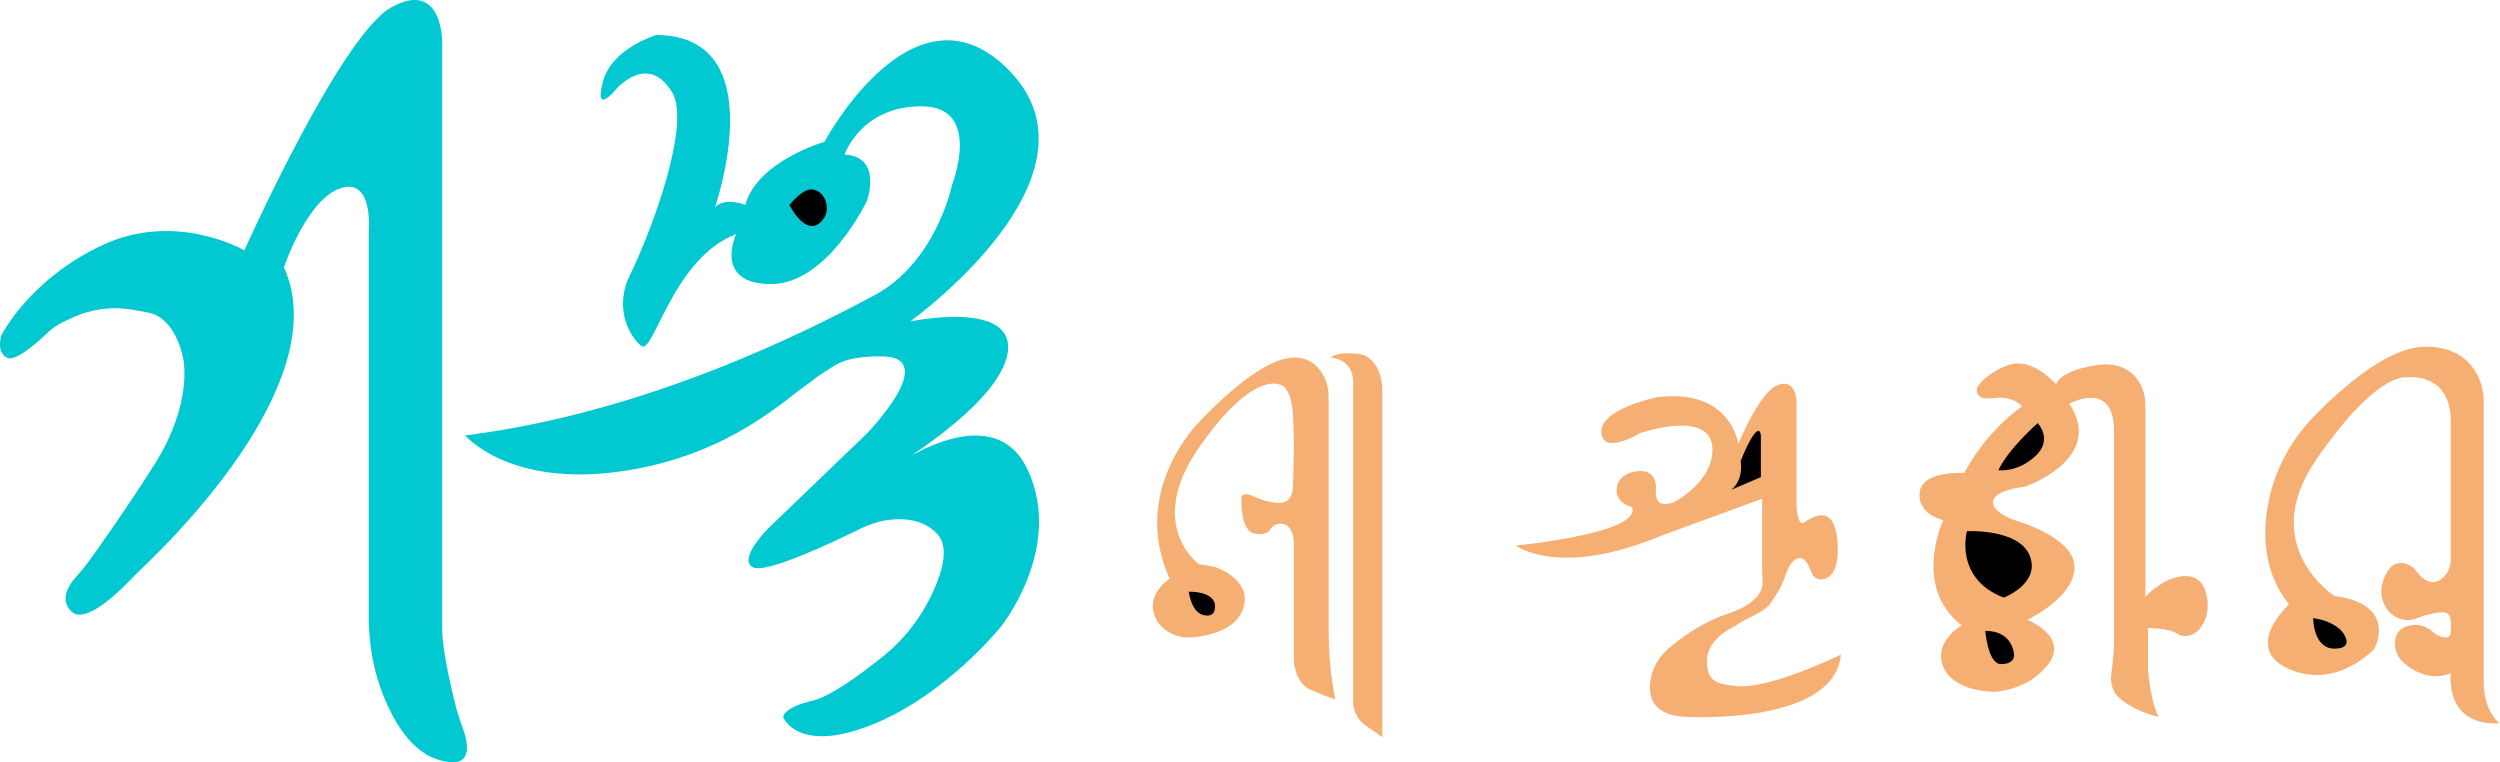 <svg width="1666" height="508" viewBox="0 0 1666 508" fill="none" xmlns="http://www.w3.org/2000/svg">
<g clip-path="url(#clip0_439_43)">
<path d="M162.923 166.882C162.923 166.882 117.722 140.513 68.742 163.124C19.762 185.736 0.953 223.376 0.953 223.376C0.953 223.376 -2.804 234.671 4.71 238.451C10.21 241.212 24.492 228.65 31.781 221.679C34.904 218.691 38.503 216.224 42.441 214.413L48.666 211.539C60.617 206.016 73.925 204.16 86.917 206.197C90.607 206.763 94.613 207.465 98.868 208.325C117.7 212.082 122.113 239.062 122.113 239.062C122.113 239.062 128.994 268.599 102.625 310.02C84.269 338.878 67.724 362.259 59.372 373.78C56.52 377.696 53.396 381.408 50.182 385.029C45.769 390.009 39.589 399.492 47.489 407.414C56.203 416.128 77.004 396.64 86.103 387.225C89.43 383.784 92.825 380.434 96.265 377.13C121.864 352.753 222.201 250.696 189.224 178.176C189.224 178.176 204.298 132.976 226.887 125.439C249.498 117.901 245.718 155.565 245.718 155.565V410.99C245.718 431.52 249.815 451.913 258.461 470.541C265.591 485.887 276.093 500.938 290.919 505.873C316.337 514.338 312.104 495.28 308.392 485.208C306.287 479.459 304.409 473.642 302.96 467.712C299.61 453.995 294.676 431.678 294.676 419.229V27.501C294.676 27.501 294.676 -13.942 260.77 4.889C226.864 23.721 162.832 166.859 162.832 166.859L162.923 166.882Z" fill="#02C8D1"/>
<path d="M779.495 385.594C779.495 385.594 764.579 395.055 769.06 409.247C771.12 415.743 775.67 419.613 780.015 421.876C784.814 424.389 790.223 425.226 795.565 424.66C805.117 423.664 823.993 419.862 828.543 405.308C834.722 385.594 809.349 377.717 809.349 377.717L798.87 375.907C798.87 375.907 763.04 350.104 798.87 298.453C834.699 246.802 852.603 256.263 852.603 256.263C852.603 256.263 860.05 256.263 861.543 275.185C863.037 294.107 861.543 325.523 861.543 325.523C861.543 325.523 861.543 335.12 852.603 335.12C843.662 335.12 834.699 330.389 834.699 330.389C834.699 330.389 827.253 327.243 827.253 331.974C827.253 336.704 827.253 354.065 836.193 355.626C843.165 356.849 845.609 354.268 846.356 353.046C846.899 352.163 847.533 351.303 848.348 350.669C849.819 349.538 852.241 348.406 855.591 349.311C858.941 350.217 860.548 353.408 861.385 356.124C861.974 358.003 862.2 359.995 862.2 361.964V440.776C862.2 440.776 863.037 454.967 873.472 459.698C883.906 464.429 889.881 466.013 889.881 466.013C889.881 466.013 885.4 447.091 885.4 420.269V264.456C885.4 258.322 883.68 252.256 880.171 247.367C876.075 241.641 868.99 236.526 857.062 238.88C833.206 243.61 798.892 281.477 798.892 281.477C798.892 281.477 752.651 327.221 779.495 385.571V385.594Z" fill="#F5AF73"/>
<path d="M886.803 238.313C886.803 238.313 901.787 238.902 901.787 254.678V469.181C901.787 469.181 901.787 478.642 912.221 484.957L921.161 491.272V259.997C921.161 255.877 920.505 251.781 919.011 247.978C916.883 242.591 912.764 236.593 904.774 235.756C889.858 234.171 886.803 238.313 886.803 238.313Z" fill="#F5AF73"/>
<path d="M792.193 394.263C792.193 394.263 793.687 408.454 802.628 410.039C811.568 411.623 809.486 402.162 809.486 402.162C809.486 402.162 808.603 394.285 792.193 394.285V394.263Z" fill="black"/>
<path d="M1370.27 255.879C1370.22 255.992 1370.09 256.015 1370.02 255.924C1368.23 253.91 1353.47 238.021 1338.72 243.204C1323.17 248.681 1317.85 257.735 1317.73 257.961C1317.67 258.165 1314.41 267.173 1328.24 265.34C1341.12 263.642 1346.57 269.754 1347.36 270.749C1347.43 270.817 1347.41 270.931 1347.34 270.976C1345.44 272.243 1324.07 286.956 1309.04 315.09C1309.02 315.135 1308.98 315.18 1308.91 315.18C1307.21 315.09 1280.95 313.822 1279.26 328.104C1277.6 342.002 1292.97 346.076 1294.83 346.528C1294.92 346.551 1294.96 346.642 1294.92 346.755C1293.54 349.81 1275.3 391.661 1307.05 416.558C1307.14 416.626 1307.14 416.762 1307.05 416.83C1305.04 418.052 1288.42 428.781 1295.01 444.398C1302 461.012 1328.24 461.012 1328.24 461.012C1328.24 461.012 1350.98 461.012 1364.97 442.565C1378.08 425.295 1354.4 414.476 1351.3 413.163C1351.17 413.118 1351.17 412.937 1351.3 412.869C1354.61 411.262 1382.47 397.048 1382.47 377.945C1382.47 357.687 1342.41 346.619 1342.25 346.574C1342.16 346.551 1326.52 341.006 1328.26 333.65C1330 326.294 1348.92 324.46 1349.24 324.415C1349.76 324.234 1403.18 305.832 1379.07 269.188C1379.03 269.097 1379.03 269.007 1379.12 268.961C1381.36 267.762 1408.81 253.864 1408.81 287.499V426.789C1408.81 434.009 1408.07 441.207 1407.03 448.337C1406.26 453.656 1406.82 461.148 1413.95 466.512C1425.07 474.887 1436.16 477.173 1438.13 477.535C1438.26 477.557 1438.35 477.422 1438.28 477.308C1437.42 475.611 1433.01 466.15 1431.45 446.209V418.686C1431.45 418.686 1431.49 418.528 1431.58 418.528C1433.06 418.528 1445.75 418.754 1450.69 422.217C1452.43 423.439 1454.38 423.847 1456.19 423.847C1460.58 423.847 1464.56 421.289 1467.07 417.509C1470.04 413.028 1473 405.377 1469.9 394.535C1464.65 376.089 1443.67 387.157 1443.67 387.157C1443.67 387.157 1433.67 392.43 1429.93 397.84C1429.84 397.976 1429.66 397.908 1429.66 397.749V269.527C1429.66 261.651 1426.58 253.978 1420.81 248.953C1416.03 244.788 1408.84 241.71 1398.18 243.204C1374.52 246.531 1370.77 254.362 1370.27 255.879Z" fill="#F5AF73"/>
<path d="M1357.95 281.977C1357.95 281.977 1338.71 298.59 1331.72 313.348C1331.72 313.348 1343.97 315.204 1356.21 304.113C1368.46 293.022 1357.95 281.954 1357.95 281.954V281.977Z" fill="black"/>
<path d="M1310.74 353.973C1310.74 353.973 1302 385.344 1335.23 398.268C1335.23 398.268 1359.72 389.033 1352.73 370.587C1345.73 352.14 1310.74 353.973 1310.74 353.973Z" fill="black"/>
<path d="M1322.99 420.406C1322.99 420.406 1324.73 442.565 1333.49 442.565C1342.25 442.565 1342.23 437.02 1342.23 437.02C1342.23 437.02 1342.23 420.406 1322.99 420.406Z" fill="black"/>
<path d="M1525.47 402.706C1525.47 402.706 1493.49 431.836 1525.47 445.869C1557.45 459.902 1582.33 432.221 1582.33 432.221C1582.33 432.221 1598.33 402.706 1555.66 397.161C1555.66 397.161 1504.13 363.956 1543.22 306.76C1582.3 249.564 1601.86 251.42 1603.63 251.42C1605.39 251.42 1633.23 248.047 1633.23 281.251V372.58C1633.23 377.718 1631.08 382.72 1627.07 385.776C1625.42 387.021 1623.52 387.926 1621.39 387.926C1616.48 387.926 1612.41 383.512 1610.37 380.796C1608.72 378.578 1606.57 376.813 1604.01 375.885C1600.3 374.527 1595.18 374.346 1591.18 380.57C1589.23 383.603 1588.08 386.658 1587.44 389.465C1585.34 398.745 1589.84 408.591 1598.42 412.009C1601.84 413.367 1605.98 413.774 1610.73 411.941C1616.82 409.564 1625.88 407.437 1629.36 408.206C1634.14 409.27 1633.41 415.879 1633.21 420.949C1633.12 423.077 1632.42 424.842 1630.29 424.842C1624.95 424.842 1621.39 421.153 1621.39 421.153C1621.39 421.153 1614.29 413.774 1603.63 417.463C1598.28 419.319 1596.52 423.462 1596.07 427.151C1595.61 430.84 1596.68 434.824 1598.71 438.061C1602.77 444.443 1618.86 455.285 1633.21 448.518C1633.21 448.518 1628.48 483.895 1665.8 482.039C1665.8 482.039 1655.14 474.66 1655.14 454.357V267.92C1655.14 260.156 1653.06 252.438 1648.69 246.123C1643.14 238.043 1632.91 230.212 1614.26 231.14C1590.41 232.316 1560.73 258.391 1542.42 277.041C1525.15 294.651 1513.52 317.557 1510.42 342.499C1508.02 361.738 1510.31 383.897 1525.4 402.706H1525.47Z" fill="#F5AF73"/>
<path d="M1541.47 411.94C1541.47 411.94 1541.47 432.243 1555.68 432.243C1569.9 432.243 1561.03 421.175 1561.03 421.175C1561.03 421.175 1555.68 413.796 1541.47 411.94Z" fill="black"/>
<path d="M409.812 60.319C409.812 60.319 431.178 34.086 447.86 61.451C460.422 82.048 435.615 151.014 419.363 184.264C412.664 198.003 413.976 214.503 423.415 226.499C424.773 228.219 426.131 229.645 427.489 230.618C435.524 236.39 448.539 171.86 490.548 156.039C490.548 156.039 475.202 188.949 513.317 189.311C551.433 189.673 577.779 133.699 577.779 133.699C577.779 133.699 588.304 104.32 562.818 103.03C562.818 103.03 573.705 70.663 614.356 70.844C655.007 71.025 634.41 123.378 634.41 123.378C634.41 123.378 623.976 174.78 582.442 196.916C540.908 219.052 433.283 274.687 309.973 290.169C309.973 290.169 341.728 328.013 424.388 312.373C488.827 300.173 522.937 266.335 538.917 255.448C542.085 253.275 544.666 250.785 547.993 248.861C555.711 244.38 560.464 237.25 587.693 237.499C627.348 237.839 577.621 288.969 577.621 288.969L512.571 351.484C512.571 351.484 491.181 372.489 501.751 378.057C510.556 382.697 558.02 359.95 573.547 352.254C579.183 349.47 585.203 347.456 591.428 346.573C601.455 345.17 615.171 345.713 624.632 355.898C632.396 364.273 628.412 379.777 621.984 393.901C613.971 411.533 602.428 426.177 588.802 437.155C574.498 448.675 553.652 464.089 541.429 466.941C521.466 471.604 521.918 477.919 521.918 477.919C521.918 477.919 531.357 502.635 580.722 483.102C630.087 463.569 666.777 417.938 666.777 417.938C666.777 417.938 709.148 365.54 684.975 313.301C660.801 261.061 591.043 313.889 591.043 313.889C591.043 313.889 666.528 270.16 671.553 234.828C676.555 199.496 606.547 214.209 606.547 214.209C606.547 214.209 741.017 117.991 672.933 47.395C609.626 -18.266 549.442 94.497 549.442 94.497C549.442 94.497 504.671 107.33 496.681 136.528C496.681 136.528 483.576 131.141 476.469 138.022C476.469 138.022 516.283 23.856 437.516 23.312C437.516 23.312 407.684 31.868 401.731 54.57C395.801 77.25 409.766 60.342 409.766 60.342L409.812 60.319Z" fill="#02C8D1"/>
<path d="M526.039 136.574C526.039 136.574 536.7 157.895 546.885 148.026C551.118 143.93 551.548 139.312 550.597 135.329C548.786 127.724 541.838 124.215 536.202 127.497C533.372 129.15 529.932 131.934 526.039 136.551V136.574Z" fill="black"/>
<path d="M1103.61 264.841C1103.61 264.841 1066 272.627 1067.13 288.222C1068.26 303.795 1093 288.607 1093 288.607C1093 288.607 1141.19 271.926 1141.19 299.721C1141.19 321.834 1115.02 334.962 1115.02 334.962C1115.02 334.962 1107.03 337.565 1104.77 333.672C1103.14 330.888 1103.25 328.104 1103.46 326.746C1103.59 325.772 1103.68 324.776 1103.59 323.781C1103.25 319.91 1101.17 312.237 1089.94 314.184C1075.12 316.787 1077.4 328.466 1077.4 328.466C1077.4 328.466 1078.38 335.075 1085.66 337.135C1087.32 337.587 1088.45 339.217 1088.02 340.869C1087.2 344.016 1083.06 348.927 1067.13 353.454C1040.92 360.923 1010.13 363.503 1010.13 363.503C1010.13 363.503 1038.63 385.572 1107.05 357.007L1174.32 332.336V380.773C1174.32 383.037 1174.46 385.3 1174.59 387.564C1174.82 391.615 1173.03 401.8 1151.53 408.953C1133.56 414.928 1119.03 425.928 1111.17 432.786C1105.31 437.902 1101.12 445.258 1099.88 453.542C1098.25 464.271 1101.21 477.036 1124.17 477.783C1164.07 479.073 1223.37 472.6 1226.79 436.227C1226.79 436.227 1180.14 459.11 1157.89 457.254C1143.06 456.009 1137.5 453.542 1137.5 440.573C1137.5 427.603 1150.47 420.179 1154.18 418.323C1156.53 417.146 1159.43 414.77 1163.46 412.755C1167.17 410.899 1176.5 407.097 1180.14 401.642C1184.89 394.535 1187.25 391.094 1189.96 382.991C1191.59 378.148 1194.35 372.693 1198.68 371.969C1204 371.109 1206.1 379.393 1207.93 383.082C1208.66 384.508 1211.31 386.07 1212.85 386.115C1217.67 386.251 1226.15 383.399 1224.5 360.878C1222.65 335.482 1207.89 344.061 1202.48 348.112C1201.37 348.95 1199.74 348.542 1199.22 347.252C1198.27 344.943 1197.14 340.937 1197.14 334.917V266.086C1197.14 266.086 1196.05 251.51 1184.06 256.852C1172.06 262.193 1158.39 295.941 1158.39 295.941C1158.39 295.941 1153.82 258.277 1103.66 264.773L1103.61 264.841Z" fill="#F5AF73"/>
<path d="M1159.97 307.189C1159.97 307.189 1162.33 319.479 1153.72 326.406L1173.46 317.963V290.847C1173.46 290.847 1173.46 284.148 1169.41 288.765C1165.36 293.382 1159.97 307.212 1159.97 307.212V307.189Z" fill="black"/>
</g>
<defs>
<clipPath id="clip0_439_43">
<rect width="1665.87" height="508" fill="white"/>
</clipPath>
</defs>
</svg>
